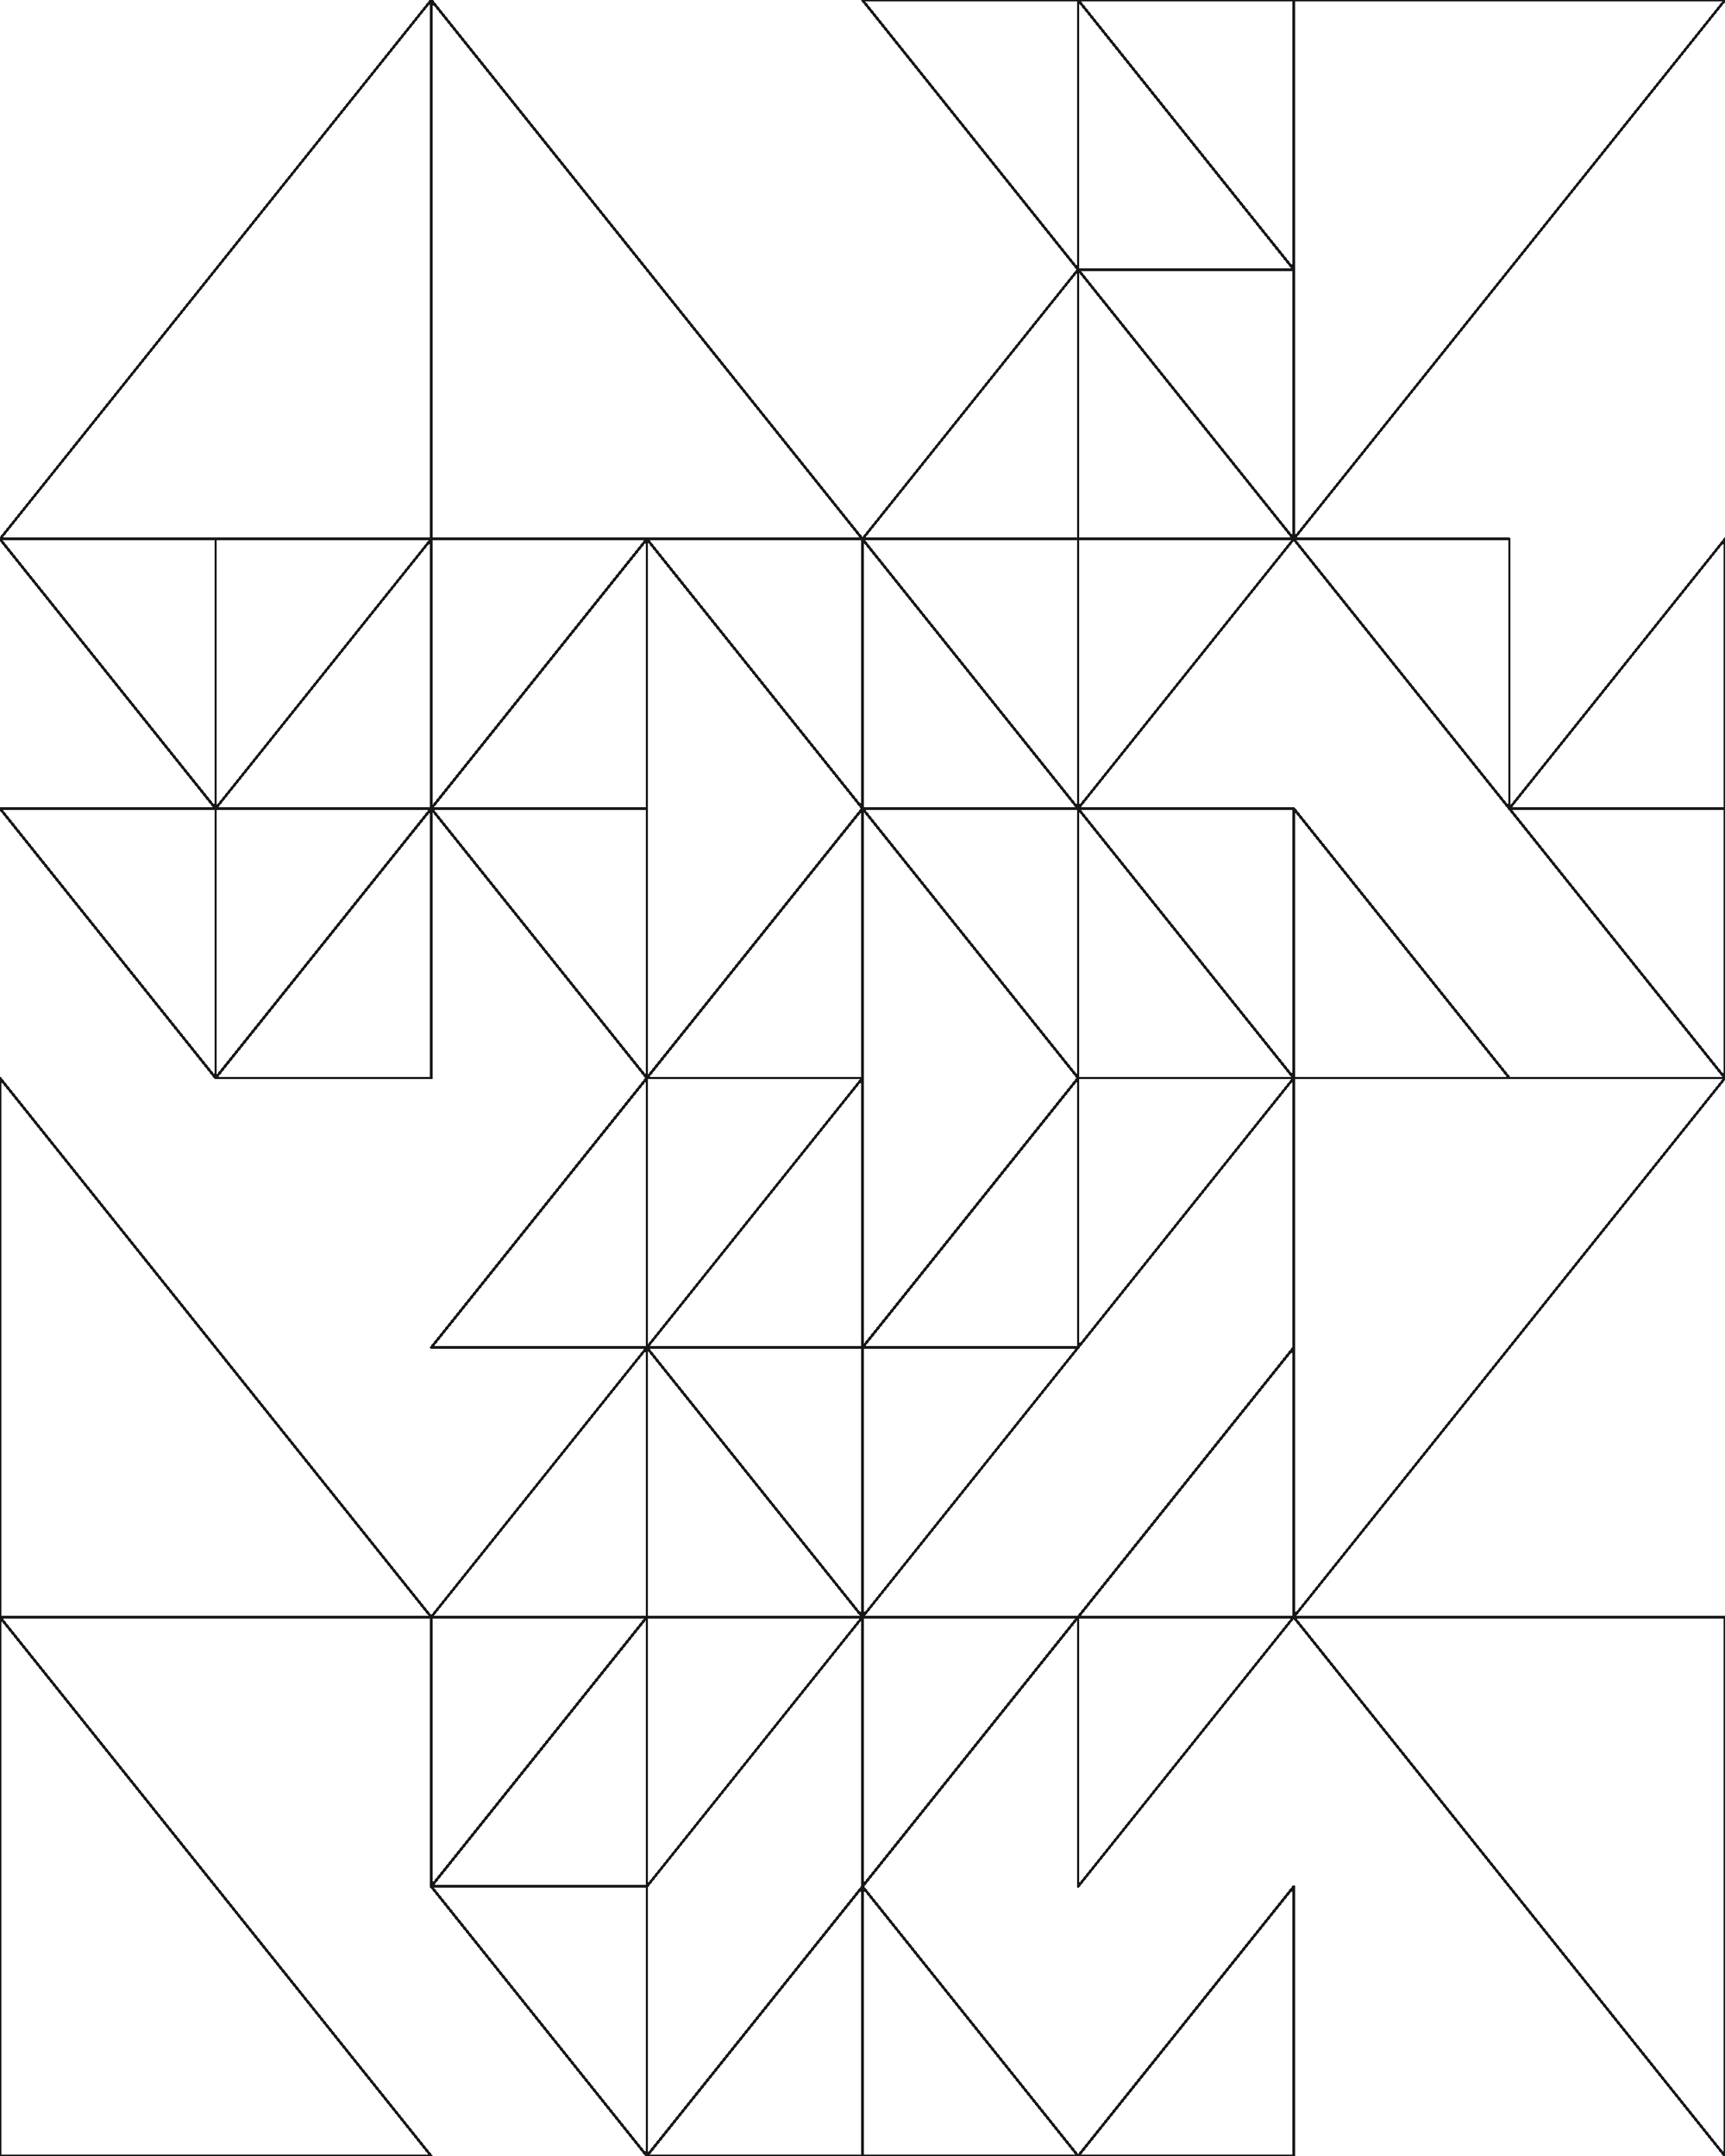<svg xmlns="http://www.w3.org/2000/svg" version="1.1" xmlns:xlink="http://www.w3.org/1999/xlink" xmlns:svgjs="http://svgjs.dev/svgjs" viewBox="0 0 640 800" id="qqquad"><g shape-rendering="crispEdges" stroke-linejoin="round" fill="none" stroke-width="1" stroke="#18181b"><polygon points="640,0 480,200 480,0"></polygon><polygon points="480,100 480,0 400,0"></polygon><polygon points="320,0 400,0 400,100"></polygon><polygon points="400,100 320,200 400,200"></polygon><polygon points="400,100 480,200 480,100"></polygon><polygon points="480,200 400,300 400,200"></polygon><polygon points="400,200 320,200 400,300"></polygon><polygon points="400,400 400,300 320,300"></polygon><polygon points="480,300 400,300 480,400"></polygon><polygon points="640,200 640,300 560,300"></polygon><polygon points="560,200 560,300 480,200"></polygon><polygon points="560,400 480,400 480,300"></polygon><polygon points="640,300 560,300 640,400"></polygon><polygon points="320,200 160,0 160,200"></polygon><polygon points="160,0 160,200 0,200"></polygon><polygon points="80,300 160,200 160,300"></polygon><polygon points="0,200 80,300 80,200"></polygon><polygon points="80,400 80,300 0,300"></polygon><polygon points="160,300 80,400 160,400"></polygon><polygon points="320,300 320,200 240,200"></polygon><polygon points="240,300 240,200 160,300"></polygon><polygon points="240,400 240,300 160,300"></polygon><polygon points="320,400 320,300 240,400"></polygon><polygon points="320,400 320,500 240,500"></polygon><polygon points="240,400 240,500 160,500"></polygon><polygon points="240,600 240,500 160,600"></polygon><polygon points="240,500 320,500 320,600"></polygon><polygon points="0,600 160,600 0,400"></polygon><polygon points="0,600 160,800 0,800"></polygon><polygon points="240,600 320,600 240,700"></polygon><polygon points="160,700 240,600 160,600"></polygon><polygon points="240,700 160,700 240,800"></polygon><polygon points="320,700 240,800 320,800"></polygon><polygon points="640,400 480,600 480,400"></polygon><polygon points="400,500 400,400 480,400"></polygon><polygon points="400,400 400,500 320,500"></polygon><polygon points="320,500 320,600 400,500"></polygon><polygon points="480,500 400,600 480,600"></polygon><polygon points="400,700 400,600 480,600"></polygon><polygon points="320,600 400,600 320,700"></polygon><polygon points="400,800 320,700 320,800"></polygon><polygon points="400,800 480,800 480,700"></polygon><polygon points="640,800 640,600 480,600"></polygon></g><g fill="hsl(220, 62%, 45%)" stroke-width="3" stroke="hsl(220, 43%, 13%)"></g></svg>